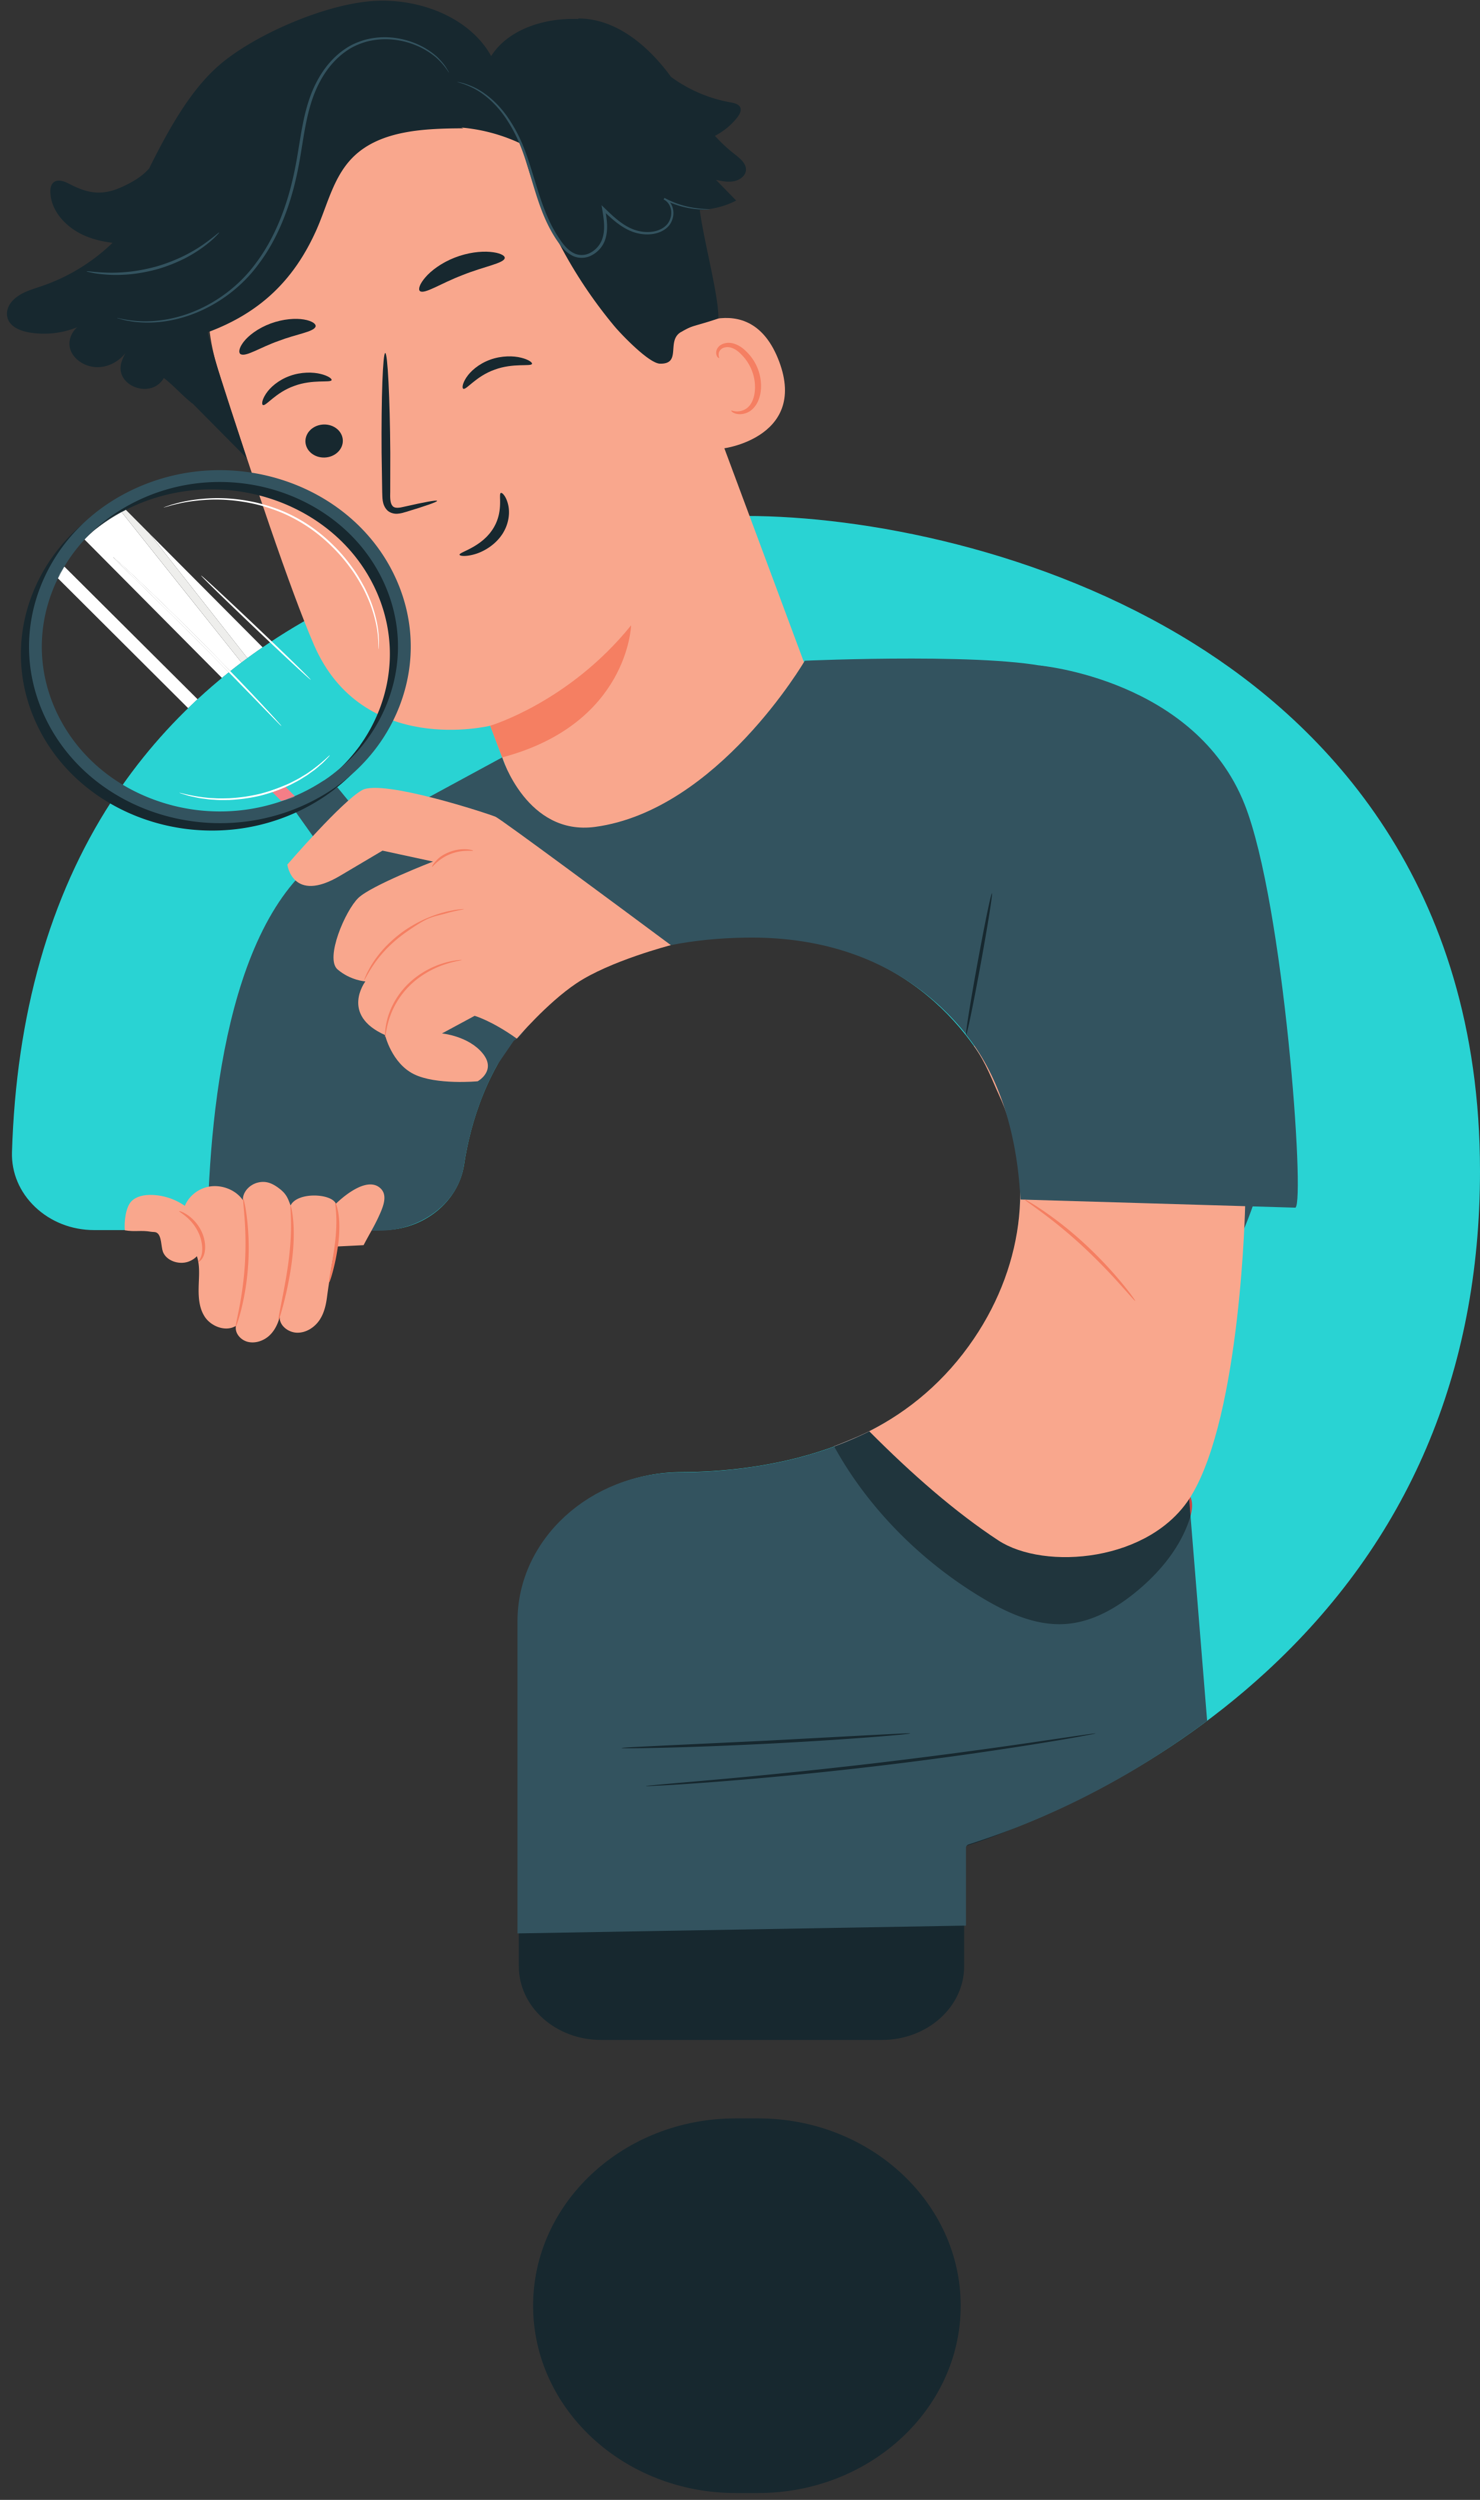 <svg xmlns="http://www.w3.org/2000/svg" width="154" height="260" fill="none"><rect width="100%" height="100%" fill="#333333" stroke="none"/><path fill="#17282F" d="M76.538 220.324h2.36c11.616 0 21.066 8.74 21.066 19.483s-9.45 19.482-21.065 19.482h-2.361c-11.616 0-21.066-8.739-21.066-19.482 0-10.743 9.45-19.483 21.066-19.483Z"/><path fill="#29D3D3" d="M124.167 66.9c-15.687-9.76-34.34-13.237-46.563-13.237-11.449 0-28.297 1.67-43.546 9.626-9.47 4.941-17.027 11.691-22.46 20.064-6.434 9.916-9.917 22.187-10.351 36.47-.065 2.143.79 4.171 2.41 5.712 1.628 1.547 3.809 2.4 6.143 2.4h30.018c4.236 0 7.878-2.923 8.47-6.799 1.33-8.706 6.918-23.365 29.382-23.724 17.113-.272 24.174 11.187 26.416 16.126 3.649 8.039 2.723 17.571-2.476 25.499-7.988 12.181-22.682 14.045-30.73 14.073-9.256.031-16.786 6.98-16.786 15.49v29.875c0 4.364 3.838 7.913 8.556 7.913h29.247c4.717 0 8.555-3.549 8.555-7.913v-6.277c0-.15.102-.28.259-.331 6.625-2.15 19.468-7.345 31.035-17.982C146.513 160.306 154 142.78 154 121.795c0-30.033-16.223-46.43-29.833-54.895Z"/><path fill="#17282F" d="M62.538 212.166h29.235c4.715 0 8.551-3.437 8.551-7.662V192.29c0-.146.102-.272.259-.321 3.455-1.086 8.29-3.079 13.761-6.188-18.68-.121-52.727-.298-60.358-.041v18.764c0 4.225 3.836 7.662 8.552 7.662Z"/><path fill="#F9A78D" d="m86.616 76.826-18.76-50.39c-3.962-12.616-15.203-21-28.73-16.987l-1.226.437c-12.344 4.412-18.962 16.848-15.201 28.582 3.5 10.918 7.517 22.94 9.966 28.593 5.07 11.703 18.34 8.418 18.34 8.418.03-.009 2.954 7.8 4.233 11.306l6.872 6.28 2.838-2.869 21.668-13.37Z"/><path fill="#F57F62" d="M51.005 75.479s8.197-2.429 14.664-10.442c0 0-.29 10.263-13.418 13.738l-1.245-3.296Z"/><path fill="#17282F" d="M31.878 46.425c.336.9 1.437 1.377 2.458 1.07 1.02-.308 1.576-1.285 1.239-2.184-.336-.899-1.437-1.377-2.457-1.07-1.021.308-1.577 1.285-1.24 2.184ZM27.363 42.126c.316.138 1.298-1.295 3.254-1.988 1.943-.719 3.765-.302 3.885-.599.063-.135-.332-.448-1.132-.645-.79-.2-2.008-.232-3.223.208-1.214.441-2.065 1.22-2.476 1.855-.423.642-.46 1.11-.308 1.169ZM48.214 40.435c.317.138 1.301-1.295 3.256-1.988 1.942-.719 3.764-.301 3.884-.599.063-.135-.329-.448-1.132-.645-.789-.2-2.007-.232-3.223.208-1.213.441-2.064 1.221-2.476 1.855-.42.64-.46 1.11-.31 1.169ZM45.481 52.091c-.034-.106-1.33.133-3.394.604-.52.13-1.03.208-1.245-.077-.257-.291-.256-.863-.238-1.487l.007-4.04c-.04-5.736-.276-10.379-.526-10.376-.25.004-.419 4.655-.378 10.39l.063 4.04c.031.592-.045 1.302.498 1.903.279.297.75.416 1.102.382.358-.024.64-.12.893-.194 2.022-.61 3.253-1.04 3.218-1.145ZM43.697 30.274c.457.367 2.15-.796 4.44-1.666 2.27-.913 4.35-1.228 4.386-1.787.007-.263-.555-.54-1.524-.623-.961-.085-2.323.065-3.69.598-1.367.537-2.431 1.335-3.035 2.034-.61.7-.787 1.267-.578 1.444ZM25.053 36.845c.574.273 2.002-.703 3.918-1.38 1.894-.729 3.663-.936 3.866-1.495.08-.266-.341-.592-1.209-.74-.856-.15-2.156-.067-3.466.416-1.309.484-2.305 1.25-2.806 1.901-.51.656-.563 1.158-.303 1.298Z"/><path fill="#F9A78D" d="M70.245 34.945c.18-.164 7.738-5.51 10.819 2.627 3.08 8.139-6.39 9.32-6.493 9.092-.104-.228-4.326-11.72-4.326-11.72Z"/><path fill="#F57F62" d="M76.091 42.71c.029-.038.191.05.492.076.293.025.755-.042 1.154-.35.81-.616 1.076-2.234.564-3.715a4.893 4.893 0 0 0-1.198-1.89c-.494-.51-1.067-.79-1.564-.716-.504.051-.737.418-.758.682-.032.265.085.41.044.44-.017.027-.24-.076-.297-.435a.9.9 0 0 1 .153-.622c.151-.227.431-.41.77-.482.694-.176 1.524.204 2.079.743a5.06 5.06 0 0 1 1.39 2.096c.564 1.659.238 3.487-.906 4.239-.563.35-1.145.345-1.483.239-.35-.113-.464-.28-.44-.305Z"/><path fill="#17282F" d="M52.122 51.27c-.31.079.366 1.957-.89 3.828-1.251 1.874-3.491 2.333-3.412 2.6.014.127.614.216 1.536-.044.906-.249 2.118-.92 2.887-2.064.764-1.146.825-2.378.615-3.169-.206-.81-.6-1.204-.736-1.15ZM.728 32.754c-.042-.525.184-1.042.55-1.444.798-.88 1.986-1.184 3.101-1.566a19.825 19.825 0 0 0 7.334-4.491c-1.022-.124-2.02-.355-2.95-.765-1.922-.849-3.504-2.59-3.522-4.559-.004-.37.072-.782.393-1.002.51-.349 1.207.007 1.762.29 1.825.926 3.256 1.113 5.14.294 1.17-.51 2.25-1.144 2.995-2.004l.067-.15c.291-.585.578-1.148.865-1.694v-.005.003c2.153-4.113 4.197-7.142 6.71-9.187C26.857 3.476 33.79.488 38.68.116c4.89-.373 10.19 1.676 12.428 5.715 1.763-2.781 5.538-3.993 9.03-3.852l.064-.056c3.832.013 7.034 2.71 9.263 5.593.121.158.237.32.356.48a14.861 14.861 0 0 0 6.16 2.646c.396.07.855.164 1.03.502.171.333-.036.725-.266 1.028-.61.806-1.426 1.472-2.352 1.957.602.662 1.25 1.285 1.972 1.845.614.477 1.345 1.05 1.248 1.785-.075.569-.665.985-1.272 1.095-.609.11-1.234-.018-1.838-.146l2.1 2.151c-1.156.6-2.466.925-3.791.979.421 3.239 1.996 8.978 1.935 11.286-2.32.798-2.975.748-4.015 1.493-1.345.964.186 3.268-2.066 3.206-1.146-.033-4.041-3.064-4.742-3.904-4.642-5.577-7.96-12.09-9.662-18.949a18.154 18.154 0 0 0-6.252-1.703l.202.078c-4.036.016-8.536.206-11.352 2.878-2.185 2.074-2.773 5.12-3.98 7.791-2.286 5.063-5.75 8.496-11.254 10.54.863 3.755 2.95 9.675 4.038 13.087l-5.649-5.698.009.029c-.4-.312-.758-.641-1.108-.973l-.114-.098-.006-.015c-.56-.534-1.104-1.074-1.745-1.574l-.024.04c-1.352 2.241-5.177.735-4.373-1.722.159-.487.395-.952.707-1.374-.6 1.072-1.796 1.881-3.1 1.93-1.304.049-2.635-.754-2.965-1.922-.225-.797.11-1.684.749-2.237a9.183 9.183 0 0 1-4.946.56c-1.088-.182-2.276-.68-2.37-1.834Z"/><path fill="#33535F" d="M47.58 8.517c-.015.04.658.14 1.706.671 1.04.531 2.388 1.605 3.48 3.308.55.845 1.065 1.822 1.483 2.918.422 1.095.774 2.3 1.154 3.566.385 1.265.788 2.603 1.39 3.935.302.664.654 1.326 1.076 1.965.42.624.893 1.298 1.669 1.7.622.332 1.439.303 2.03-.027a2.911 2.911 0 0 0 1.31-1.386c.487-1.164.262-2.365.087-3.43l-.259.118c.784.754 1.575 1.493 2.516 1.983.932.498 2.026.67 2.984.445.478-.112.918-.333 1.245-.647.336-.315.512-.722.589-1.116a2.014 2.014 0 0 0-.129-1.144 1.622 1.622 0 0 0-.766-.79l-.094.157a9.325 9.325 0 0 0 3.496 1.017c.425.037.753.034.974.029.22-.01.334-.022.334-.03 0-.01-.115-.014-.334-.02-.22-.01-.544-.024-.962-.075a9.58 9.58 0 0 1-3.41-1.077l-.094.158c.595.283.903 1.02.76 1.74-.076.357-.24.722-.54.993-.292.276-.695.474-1.133.572-.882.2-1.904.036-2.78-.44-.891-.47-1.658-1.192-2.437-1.95l-.33-.32.07.44c.175 1.064.37 2.224-.078 3.276-.228.51-.643.966-1.172 1.24a1.86 1.86 0 0 1-1.726.025c-.675-.347-1.139-.98-1.55-1.596a14.027 14.027 0 0 1-1.057-1.922c-.598-1.308-1.004-2.635-1.395-3.897-.389-1.263-.75-2.47-1.19-3.576a15.346 15.346 0 0 0-1.538-2.943c-1.135-1.716-2.538-2.792-3.613-3.3-1.086-.51-1.767-.57-1.767-.57ZM12.18 33.072a.53.53 0 0 0 .133.048l.404.112c.178.052.4.107.669.146.267.045.575.106.928.126 1.395.136 3.511.033 5.858-.879 2.326-.896 4.88-2.603 6.756-5.184 1.92-2.547 3.217-5.802 3.963-9.287.387-1.747.586-3.473.908-5.11.316-1.639.757-3.202 1.495-4.562.723-1.361 1.723-2.519 2.915-3.29.59-.396 1.238-.653 1.877-.846a7.878 7.878 0 0 1 1.911-.265 8.433 8.433 0 0 1 3.252.62 7.95 7.95 0 0 1 2.116 1.269c1.003.903 1.303 1.595 1.344 1.568.006-.003-.013-.043-.057-.122l-.2-.344c-.184-.299-.508-.712-1-1.185a7.824 7.824 0 0 0-2.13-1.337 8.525 8.525 0 0 0-3.327-.678 8.101 8.101 0 0 0-1.978.256c-.664.192-1.346.459-1.959.863-1.242.79-2.28 1.98-3.026 3.37-.764 1.39-1.22 2.981-1.54 4.63-.328 1.652-.53 3.375-.914 5.105-.74 3.46-2.015 6.675-3.892 9.191-1.836 2.55-4.32 4.236-6.602 5.147-2.299.92-4.377 1.055-5.759.955-1.395-.104-2.135-.358-2.146-.317Z"/><path fill="#33535F" d="M9.015 28.224c-.004.02.2.071.575.146.373.083.926.154 1.611.197.686.05 1.508.036 2.415-.048a17.163 17.163 0 0 0 2.896-.562c1.002-.3 1.919-.681 2.72-1.082a14.29 14.29 0 0 0 2.003-1.247c.533-.4.94-.753 1.195-1.019.26-.261.394-.412.378-.426-.043-.038-.625.531-1.711 1.28-.54.378-1.221.779-2.006 1.172-.793.381-1.694.747-2.676 1.041a18.73 18.73 0 0 1-2.833.573c-.887.096-1.695.131-2.37.11-1.355-.034-2.186-.19-2.197-.136Z"/><path fill="#17282F" d="M33.112 113.403c-.114.031 1.392 7.007 2.866 14.242h.466c-1.475-7.235-3.217-14.272-3.332-14.242Z"/><path fill="#33535F" d="M39.477 127.996c4.265 0 8.19-2.842 8.786-6.712 1.34-8.694 6.704-23.409 29.316-23.767 17.225-.271 24.476 11.006 26.507 16.021 3.224 7.963 2.824 17.627-2.409 25.544-8.04 12.162-22.832 14.024-30.933 14.051-9.317.032-16.896 6.971-16.896 15.469v32.483l46.663-.812v-8.107c0-.151.102-.281.26-.331 5.684-1.83 14.697-5.299 24.836-12.862l-3.037-37.41s8.88-15.786 8.44-19.338c-4.021-32.447-15.953-50.807-20.801-52.519-5.445-1.923-26.467-.986-26.467-.986s-9.079 15.558-21.816 17.282c-7.087.958-9.675-7.227-9.675-7.227l-16.463 8.927c-11.717 5.466-13.99 26.732-14.205 40.294h17.895Z"/><path fill="#A7A9A8" d="M86.799 150.44a.41.41 0 0 1-.013-.024s1.065-.406 2.282-.933c.006.008.012.017.02.025-.76.341-1.524.651-2.29.932Zm2.639-1.091a.435.435 0 0 1-.017-.021 33.28 33.28 0 0 0 1.257-.586l.08-.04c-.437.227-.878.442-1.32.647Z"/><path fill="#979999" d="m89.087 149.508-.02-.025.163-.07a.23.23 0 0 1 .018.023l-.16.072Z"/><path fill="#979999" d="m89.248 149.436-.018-.024.191-.084.017.021-.19.087Z"/><path fill="#CC4341" d="m123.878 157.673-.187-2.307c.464.646.403 1.517.187 2.307Zm-37.072-7.22a.106.106 0 0 1-.007-.013 35.242 35.242 0 0 0 2.449-1.004l.19-.087c.442-.205.883-.42 1.32-.647 1.533-.764 2.797-1.594 2.797-1.594l.002.001c-2.167 1.412-4.453 2.503-6.75 3.344Z"/><path fill="#20353D" d="M110.228 168.927c-2.783 0-5.45-1.216-7.816-2.612-6.527-3.853-12.098-9.478-15.606-15.862 2.298-.841 4.584-1.932 6.751-3.344 9.405 2.214 18.678 5.016 28.083 7.23.698.165 1.441.354 1.912.858.051.054.097.111.139.169l.187 2.307a6.969 6.969 0 0 1-.1.329c-.989 2.99-3.122 5.575-5.663 7.639-2.046 1.662-4.498 3.065-7.214 3.262a9.5 9.5 0 0 1-.673.024Z"/><path fill="#F9A78D" d="M103.894 113.764c3.761 8.026 2.807 17.545-2.553 25.461-2.974 4.394-6.761 7.531-10.892 9.635 4.45 4.476 8.965 8.419 13.43 11.35 4.804 3.153 15.876 2.256 20.075-4.646 5.18-8.518 5.613-30.276 5.613-30.276l.984-13.117-28.967-4.103-.232.735c1.243 1.723 1.975 3.752 2.542 4.961Z"/><path fill="#33535F" d="m53.456 108.251-1.65 2.405c-1.253.8-2.447.361-3.22-1.126L30.753 84.428l4.344-2.555 19.694 24.072s.277 1.276-1.336 2.306Z"/><path fill="#17282F" d="M31.157 53.126c-5.025-2.623-11.296-3.05-16.917-.637-4.487 1.925-7.896 5.353-9.596 9.649-1.701 4.297-1.491 8.949.59 13.1 2.083 4.15 5.789 7.302 10.434 8.875a19.776 19.776 0 0 0 14.163-.548c4.488-1.925 7.896-5.352 9.597-9.648 1.7-4.297 1.49-8.95-.592-13.1-1.69-3.369-4.422-5.991-7.679-7.691ZM12.26 83.998c-3.491-1.822-6.42-4.632-8.231-8.243-2.232-4.449-2.457-9.435-.634-14.04 1.823-4.605 5.475-8.277 10.286-10.341 9.928-4.262 21.754-.257 26.361 8.926 2.231 4.448 2.457 9.434.633 14.04-1.822 4.604-5.474 8.277-10.284 10.34-6.024 2.586-12.748 2.129-18.131-.682Z"/><path fill="#33535F" d="M32.002 52.356c-5.024-2.623-11.296-3.05-16.917-.637-4.487 1.925-7.895 5.352-9.596 9.649-1.701 4.297-1.49 8.948.592 13.099 2.082 4.15 5.787 7.303 10.433 8.875a19.774 19.774 0 0 0 14.162-.547c4.488-1.925 7.896-5.353 9.597-9.649 1.7-4.296 1.49-8.948-.592-13.099-1.69-3.369-4.422-5.991-7.679-7.691ZM13.105 83.228c-3.491-1.822-6.418-4.632-8.23-8.244-2.232-4.448-2.457-9.434-.635-14.039 1.823-4.605 5.476-8.278 10.286-10.342 9.928-4.26 21.754-.256 26.361 8.927 2.231 4.448 2.457 9.434.634 14.039s-5.475 8.278-10.285 10.342c-6.024 2.584-12.747 2.127-18.131-.683Z"/><path fill="#fff" d="M39.39 67.514c-.007 0-.014-.104-.02-.301-.015-.197.01-.489-.037-.861-.045-.746-.227-1.824-.658-3.099-.212-.638-.513-1.316-.87-2.029-.385-.698-.808-1.443-1.357-2.167a17.2 17.2 0 0 0-1.864-2.162 17.08 17.08 0 0 0-2.383-1.988 16.654 16.654 0 0 0-2.748-1.525 18.562 18.562 0 0 0-2.813-.931c-1.851-.431-3.585-.55-5.026-.472-1.443.074-2.598.284-3.377.485-.396.082-.688.19-.895.24-.205.057-.314.084-.316.077-.003-.006.101-.045.302-.114.202-.062.493-.183.887-.277.776-.225 1.936-.458 3.39-.55 1.454-.097 3.207.008 5.083.435.933.227 1.897.526 2.853.932.95.414 1.893.927 2.787 1.542a17.109 17.109 0 0 1 2.408 2.014c.72.707 1.338 1.452 1.875 2.193.55.734.972 1.49 1.354 2.198.353.723.649 1.41.853 2.058.418 1.292.577 2.382.597 3.135.035.376-.004.669-.002.867-.007.198-.015.3-.022.3ZM18.677 82.46c.015-.046.92.266 2.45.459l.6.067c.209.021.428.022.654.035.452.034.936.012 1.445.002a18.108 18.108 0 0 0 3.264-.473 17.75 17.75 0 0 0 3.081-1.108c.445-.228.875-.434 1.247-.673.189-.117.378-.219.547-.335l.483-.336c1.217-.878 1.83-1.568 1.868-1.537.01.01-.144.18-.433.48a5.607 5.607 0 0 1-.554.523c-.228.193-.474.428-.788.643l-.48.35c-.168.12-.357.227-.546.348-.372.248-.805.462-1.253.698-.916.438-1.968.843-3.116 1.137-1.153.28-2.282.418-3.312.465-.515.004-1.005.02-1.462-.021-.229-.017-.45-.021-.661-.047l-.606-.08c-.388-.04-.728-.129-1.03-.19a6.204 6.204 0 0 1-.763-.195c-.414-.125-.64-.2-.635-.213ZM32.335 70.7c-.042.039-2.63-2.357-5.779-5.349-3.15-2.993-5.669-5.45-5.626-5.487.042-.038 2.63 2.357 5.779 5.35 3.149 2.992 5.668 5.449 5.626 5.487ZM29.28 75.51c-.006.004-.07-.055-.188-.17l-.51-.514-1.85-1.904a637.325 637.325 0 0 0-6.138-6.251 641.367 641.367 0 0 0-6.24-6.167l-1.902-1.86-.511-.51c-.116-.12-.174-.184-.168-.189.005-.004.073.05.198.16l.54.486c.466.423 1.133 1.044 1.951 1.817a300.327 300.327 0 0 1 6.288 6.13 299.013 299.013 0 0 1 6.095 6.292c.766.817 1.38 1.482 1.8 1.946l.48.537c.107.124.16.192.155.196Z"/><path fill="#fff" d="M23.095 70.507 8.8 56.114l.003-.003.07-.075c.137-.145.463-.477.937-.888a18.512 18.512 0 0 1 2.842-1.892c3.938 4.95 8.11 10.185 12.474 15.65a60.23 60.23 0 0 0-1.166.9 300.515 300.515 0 0 0-9.499-9.4 155.641 155.641 0 0 0-1.95-1.816l-.54-.485a1.383 1.383 0 0 0-.199-.16c-.006.005.052.07.168.188l.51.511 1.903 1.86a640.232 640.232 0 0 1 6.24 6.167 588.331 588.331 0 0 1 3.217 3.255c-.24.192-.48.386-.716.58Zm2.647-2.058c-3.517-4.48-6.918-8.804-10.173-12.939l11.758 11.814c-.536.368-1.064.743-1.585 1.125Z"/><path fill="#EEEEEC" d="M25.127 68.906c-4.363-5.465-8.535-10.7-12.473-15.65.144-.079.29-.155.438-.23l.003-.002 2.474 2.486c3.255 4.135 6.656 8.46 10.173 12.939-.206.15-.411.303-.615.457Z"/><path fill="#29D3D3" d="m33.687 81.173-1.036-1.044c.262-.193.477-.395.678-.565.231-.19.412-.37.554-.524.29-.3.443-.47.433-.478l-.004-.001c-.06 0-.64.64-1.764 1.464l-9.453-9.518c.236-.195.476-.39.716-.58a720.625 720.625 0 0 1 2.921 2.995l1.85 1.904.51.513c.114.112.178.171.187.171h.001c.005-.005-.048-.073-.156-.197l-.479-.537c-.42-.464-1.034-1.13-1.8-1.946-.808-.86-1.785-1.888-2.884-3.023a60.23 60.23 0 0 1 3.367-2.483l10.139 10.187s-1.585 2.05-3.215 3.275c-.174.124-.35.246-.529.365l-.036.022Z"/><path fill="#57666B" d="M9.81 55.148c.767-.663 1.92-1.527 3.282-2.122a18.512 18.512 0 0 0-3.281 2.122Z"/><path fill="#6A858C" d="M33.723 81.151c.18-.12.356-.24.529-.365a7.308 7.308 0 0 1-.529.365ZM8.804 56.111l.07-.075-.07.075Z"/><path fill="#fff" d="m32.65 80.129-.102-.104c1.123-.823 1.705-1.464 1.764-1.464h.004c.01.01-.144.18-.433.48a5.584 5.584 0 0 1-.554.523c-.2.17-.416.372-.678.565ZM29.279 75.51c-.01 0-.073-.059-.187-.17l-.51-.514-1.85-1.904a595.571 595.571 0 0 0-6.138-6.252 641.532 641.532 0 0 0-6.24-6.166l-1.902-1.86-.511-.51c-.116-.12-.174-.184-.168-.189.01 0 .078.055.198.16l.54.486a154.76 154.76 0 0 1 1.951 1.817 300.543 300.543 0 0 1 9.5 9.399 272.072 272.072 0 0 1 2.883 3.023c.766.817 1.38 1.482 1.8 1.946l.48.537c.107.124.16.192.155.196h-.001Z"/><path fill="#F57E87" d="m29.248 83.293-.911-.908c.487-.163.95-.345 1.388-.537l.951.947c-.319.138-.64.266-.966.385-.135.035-.288.073-.462.113Z"/><path fill="#fff" d="M19.576 73.653 6.029 60.149c.19-.387.394-.766.612-1.136.021-.024.042-.05.065-.075l13.85 13.785c-.33.307-.658.617-.98.93Z"/><path fill="#29D3D3" d="m28.181 82.23-8.605-8.577c.322-.313.65-.623.98-.93l9.024 8.982c-.441.187-.91.365-1.399.526Z"/><path fill="#6A858C" d="M29.71 83.18c.325-.12.647-.248.966-.385 0 0 .178.09-.966.385ZM6.03 60.148c.005-.026.124-.549.612-1.135-.218.37-.422.749-.612 1.135Z"/><path fill="#fff" d="m28.337 82.385-.156-.154c.49-.161.958-.339 1.4-.526l.144.143c-.438.192-.901.373-1.388.537Z"/><path fill="#F9A78D" d="M69.805 98.3c-5.12-3.802-17.667-13.103-18.24-13.35-.722-.313-11.765-3.942-13.88-2.776-2.116 1.166-7.788 7.75-7.788 7.75s.54 4.095 5.486 1.165l4.426-2.622-.007.004 5.258 1.137s-6.414 2.477-7.77 3.78c-1.357 1.303-3.502 6.29-2.164 7.439 1.338 1.149 2.892 1.247 2.892 1.247s-2.648 3.478 2.049 5.578c0 0 .685 2.923 3.002 4.069 2.318 1.146 6.634.74 6.634.74s2.002-1.095.515-2.91c-1.487-1.815-4.23-2.066-4.23-2.066l3.4-1.834s1.768.501 4.389 2.372c0 0 3.104-3.675 6.203-5.752 3.48-2.332 9.825-3.97 9.825-3.97Z"/><path fill="#F57F62" d="M48.04 99.845c0-.014-.181-.012-.504.027a8.348 8.348 0 0 0-1.343.288c-1.108.321-2.593 1.031-3.811 2.256-1.219 1.226-1.86 2.655-2.113 3.702-.13.526-.184.961-.198 1.262-.015.301-.003.468.013.468.047.003.057-.665.358-1.69a8.55 8.55 0 0 1 2.124-3.584c1.184-1.19 2.612-1.904 3.684-2.258 1.08-.363 1.798-.428 1.79-.471ZM48.267 94.552c-.002-.016-.193-.003-.54.035a5.422 5.422 0 0 0-.625.095c-.242.05-.521.092-.819.18-.603.148-1.302.389-2.05.714-.74.339-1.525.769-2.284 1.303a13.708 13.708 0 0 0-1.947 1.711c-.532.586-.962 1.15-1.27 1.651-.168.244-.284.483-.397.686a4.547 4.547 0 0 0-.26.536c-.128.299-.19.467-.174.473.046.019.327-.645.983-1.609.322-.484.761-1.029 1.292-1.596a14.717 14.717 0 0 1 1.925-1.667c.746-.525 1.605-1.115 2.326-1.459.73-.33 1.318-.42 1.907-.586 1.175-.34 1.94-.421 1.933-.467ZM49.227 88.473c.007-.025-.258-.12-.714-.148a4.217 4.217 0 0 0-1.743.288c-.874.345-1.181.683-1.434.96-.294.323-.404.566-.38.579.059.048.669-.85 1.912-1.325 1.233-.499 2.356-.281 2.359-.354Z"/><path fill="#33535F" d="M108.166 69.216s16.206 1.438 21.349 14.46c4.083 10.334 6.302 41.297 5.279 41.928l-28.61-.847c-.376-7.55-2.575-13.371-5.656-17.138l7.638-38.403Z"/><path fill="#F57F62" d="M106.621 124.758c.014-.019.213.085.562.289.351.202.843.515 1.436.92a37.848 37.848 0 0 1 4.354 3.494 42.351 42.351 0 0 1 3.791 4.015c.446.543.795.99 1.024 1.308.23.316.348.497.329.511-.043.028-.607-.633-1.545-1.678a60.858 60.858 0 0 0-3.844-3.93 51.09 51.09 0 0 0-4.258-3.541c-1.144-.85-1.879-1.347-1.849-1.388Z"/><path fill="#17282F" d="M103.214 92.909c.094.014-.431 3.32-1.173 7.381-.742 4.063-1.42 7.344-1.513 7.329-.095-.015.43-3.319 1.172-7.382.742-4.062 1.42-7.343 1.514-7.328ZM67.206 185.76c0-.011.163-.033.476-.066l1.367-.128 5.033-.44a611.563 611.563 0 0 0 16.57-1.698 608.768 608.768 0 0 0 16.508-2.172l4.992-.732c.563-.08 1.014-.144 1.359-.191.311-.041.476-.057.478-.046.002.011-.158.048-.466.109l-1.348.25c-1.171.213-2.871.498-4.975.833a412.598 412.598 0 0 1-16.504 2.266 414.638 414.638 0 0 1-16.592 1.606c-2.129.16-3.852.275-5.044.339l-1.373.068c-.314.012-.48.013-.48.002ZM64.677 181.805c0-.022.42-.057 1.18-.099l3.218-.159 10.618-.503 10.616-.569 3.218-.167c.76-.034 1.182-.043 1.184-.021.002.022-.416.073-1.174.145-.757.073-1.854.165-3.21.269a431.36 431.36 0 0 1-10.615.663c-4.148.209-7.906.343-10.627.41-1.361.033-2.463.052-3.224.057-.761.004-1.183-.004-1.184-.026Z"/><path fill="#F9A78D" d="M19.11 125.777a3.15 3.15 0 0 1 .517-1.051 3.461 3.461 0 0 1 2.023-1.291c1.364-.288 2.892.303 3.629 1.402-.05-.838.666-1.619 1.542-1.84.875-.222 1.554.091 2.252.626.699.536.877.963 1.16 1.76.698-1.448 4.281-1.27 4.717-.184 0 0 3.084-3.122 4.661-1.587.655.638.374 1.617-.06 2.596-.579 1.308-.96 1.854-1.718 3.295l-2.919.147c-.246.845-.764 4.28-.873 5.15-.11.869-.297 1.754-.797 2.497-.5.742-1.368 1.324-2.314 1.312-.946-.012-1.878-.762-1.822-1.636-.198.722-.53 1.434-1.106 1.956-.576.521-1.428.821-2.207.633-.78-.188-1.397-.942-1.24-1.672-1.04.666-2.578.074-3.238-.925-.661-.998-.677-2.239-.637-3.41.036-1.037.138-2.201-.304-3.183-.07-.155-.19-.289-.23-.454-.06-.244-.02-.521-.038-.77a5.488 5.488 0 0 0-.352-1.599 4.363 4.363 0 0 0-.147-.333c-.141-.291-.35-.537-.51-.814a.504.504 0 0 1-.074-.192c-.017-.14.047-.298.085-.433Z"/><path fill="#F9A78D" d="M15.825 124.279c-.78-.026-1.63.123-2.15.661-.618.638-.76 2.164-.69 3.017 1.082.19 1.66-.033 2.74.155.229.04.42-.013.609.112.498.327.418 1.431.618 1.965.348.928 1.633 1.38 2.628 1.039.995-.34 1.636-1.319 1.686-2.3.05-.98-.416-1.939-1.099-2.69-1.067-1.175-2.685-1.905-4.342-1.959Z"/><path fill="#F57F62" d="M34.246 133.367c-.11-.022.335-1.852.616-4.13.136-1.14.167-2.176.119-2.923-.042-.747-.137-1.206-.084-1.219.04-.01.22.438.328 1.198.113.759.12 1.822-.018 2.978a21.548 21.548 0 0 1-.562 2.922c-.195.737-.354 1.184-.399 1.174ZM28.979 137.3c-.049-.01.076-.675.289-1.745.21-1.07.506-2.548.732-4.189.224-1.643.304-3.14.28-4.223-.017-1.083-.102-1.752-.046-1.76.038-.006.21.656.29 1.751.088 1.093.046 2.614-.181 4.271a37.327 37.327 0 0 1-.836 4.196c-.275 1.062-.484 1.709-.528 1.699ZM24.522 138.003c-.052-.013.132-.748.365-1.943.233-1.195.491-2.856.601-4.704a35.988 35.988 0 0 0-.045-4.737c-.09-1.212-.187-1.96-.134-1.967.024-.004.075.18.146.515.075.335.155.824.232 1.431a26.697 26.697 0 0 1-.56 9.506 16.77 16.77 0 0 1-.4 1.4c-.11.327-.182.504-.205.499ZM18.646 125.969c.015-.033.4.071.91.425a4.333 4.333 0 0 1 1.478 1.825c.358.845.385 1.7.196 2.278-.194.594-.597.8-.61.762-.04-.035.261-.278.372-.818.113-.53.052-1.322-.28-2.105a4.87 4.87 0 0 0-1.313-1.768c-.443-.38-.78-.552-.753-.599Z"/></svg>